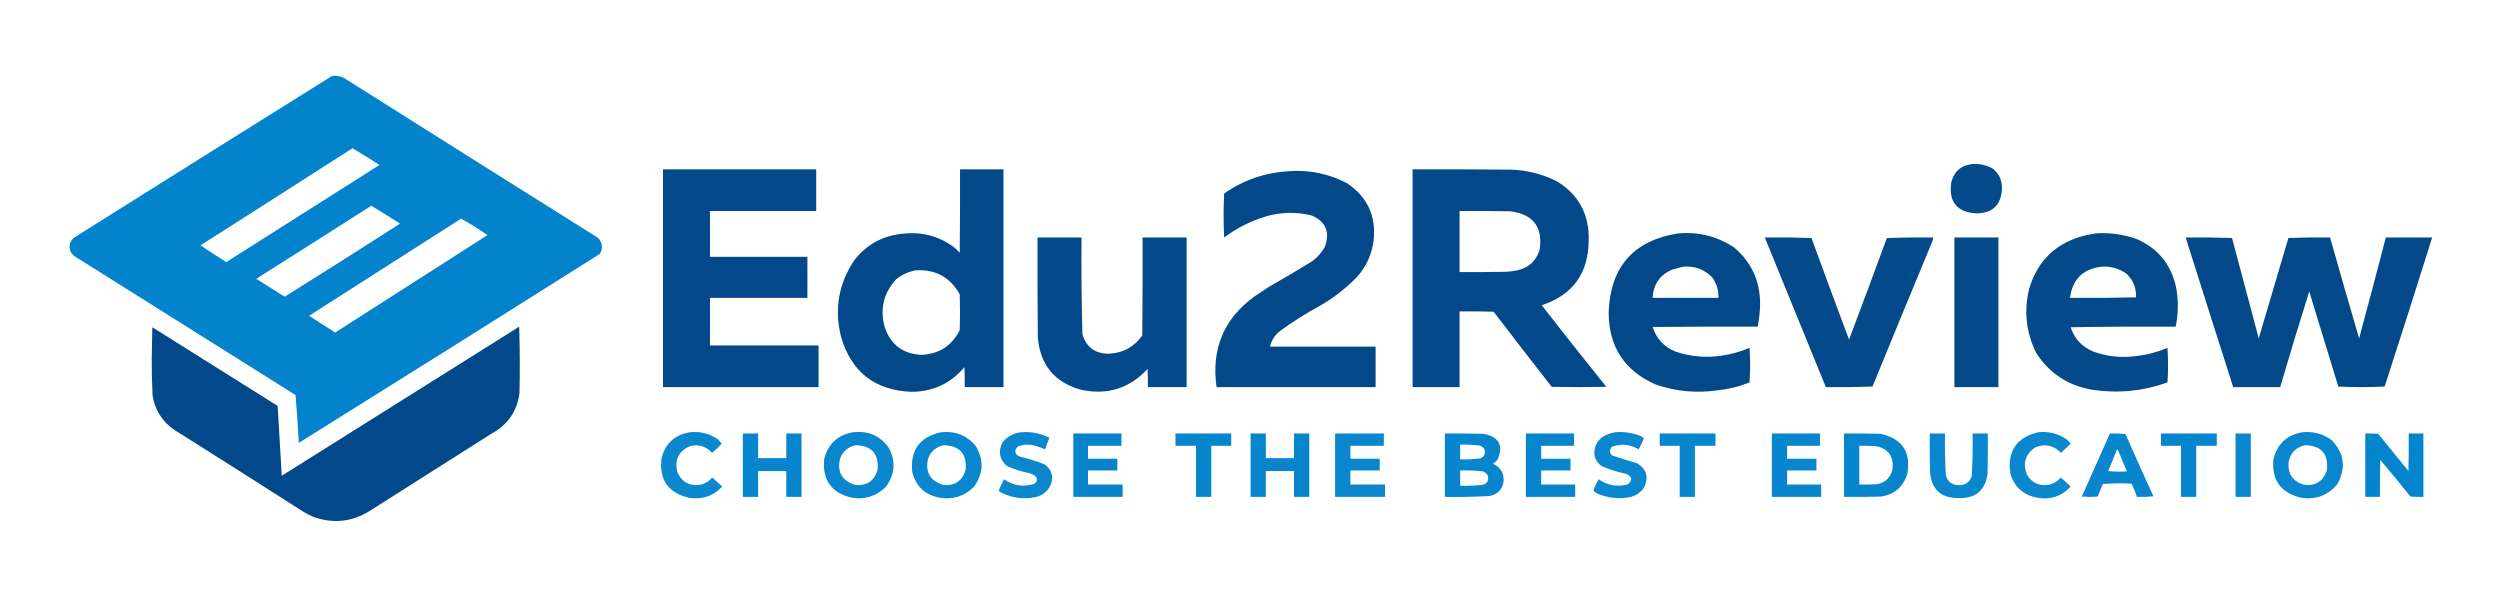 <?xml version="1.0" encoding="UTF-8"?>
<!DOCTYPE svg PUBLIC "-//W3C//DTD SVG 1.1//EN" "http://www.w3.org/Graphics/SVG/1.1/DTD/svg11.dtd">
<svg xmlns="http://www.w3.org/2000/svg" version="1.1" width="4259px" height="1012px" style="shape-rendering:geometricPrecision; text-rendering:geometricPrecision; image-rendering:optimizeQuality; fill-rule:evenodd; clip-rule:evenodd" xmlns:xlink="http://www.w3.org/1999/xlink">
<g><path style="opacity:0.991" fill="#0082cb" d="M 565.5,129.5 C 574.251,128.282 582.251,130.115 589.5,135C 732.331,225.25 875.331,315.25 1018.5,405C 1026.4,413.216 1027.56,422.382 1022,432.5C 851.337,540.334 680.337,647.667 509,754.5C 507.662,727.24 505.829,700.073 503.5,673C 379.833,595.333 256.167,517.667 132.5,440C 128.084,437.588 124.251,434.422 121,430.5C 116.102,419.813 118.268,410.98 127.5,404C 273.429,312.212 419.429,220.712 565.5,129.5 Z M 600.5,252.5 C 615.945,261.727 631.278,271.227 646.5,281C 559.5,336.167 472.5,391.333 385.5,446.5C 370.663,437.249 355.996,427.749 341.5,418C 428.008,362.97 514.341,307.804 600.5,252.5 Z M 632.5,350.5 C 648.931,360.415 665.265,370.582 681.5,381C 616.253,422.875 550.753,464.375 485,505.5C 468.918,495.208 452.751,485.042 436.5,475C 502.007,433.637 567.34,392.137 632.5,350.5 Z M 785.5,372.5 C 800.903,381.043 815.903,390.376 830.5,400.5C 743.915,455.709 657.415,511.042 571,566.5C 556.167,557 541.333,547.5 526.5,538C 612.898,482.809 699.231,427.642 785.5,372.5 Z"/></g>
<g><path style="opacity:0.978" fill="#004789" d="M 3359.5,279.5 C 3371.93,278.57 3383.6,281.07 3394.5,287C 3405.6,295.697 3410.93,307.197 3410.5,321.5C 3409.21,349.452 3394.55,363.452 3366.5,363.5C 3333.93,361.413 3319.76,344.08 3324,311.5C 3328.46,292.54 3340.29,281.873 3359.5,279.5 Z"/></g>
<g><path style="opacity:0.989" fill="#004789" d="M 1129.5,288.5 C 1216.5,288.5 1303.5,288.5 1390.5,288.5C 1390.5,312.167 1390.5,335.833 1390.5,359.5C 1330.17,359.5 1269.83,359.5 1209.5,359.5C 1209.5,385.5 1209.5,411.5 1209.5,437.5C 1264.83,437.5 1320.17,437.5 1375.5,437.5C 1375.5,460.833 1375.5,484.167 1375.5,507.5C 1320.17,507.5 1264.83,507.5 1209.5,507.5C 1209.5,534.5 1209.5,561.5 1209.5,588.5C 1271.17,588.5 1332.83,588.5 1394.5,588.5C 1394.5,612.167 1394.5,635.833 1394.5,659.5C 1306.17,659.5 1217.83,659.5 1129.5,659.5C 1129.5,535.833 1129.5,412.167 1129.5,288.5 Z"/></g>
<g><path style="opacity:0.987" fill="#004789" d="M 1635.5,288.5 C 1660.17,288.5 1684.83,288.5 1709.5,288.5C 1709.5,412.167 1709.5,535.833 1709.5,659.5C 1687.5,659.5 1665.5,659.5 1643.5,659.5C 1643.67,648.162 1643.5,636.828 1643,625.5C 1619.49,653.334 1589.32,667.334 1552.5,667.5C 1490.46,664.911 1450.63,633.911 1433,574.5C 1420.89,526.89 1428.56,482.89 1456,442.5C 1477.33,415.748 1505.16,400.915 1539.5,398C 1572.32,394.535 1601.66,402.869 1627.5,423C 1630,425.5 1632.5,428 1635,430.5C 1635.5,383.168 1635.67,335.835 1635.5,288.5 Z M 1560.5,460.5 C 1594.07,458.695 1618.9,472.362 1635,501.5C 1635.67,521.833 1635.67,542.167 1635,562.5C 1621.44,589.202 1599.6,603.202 1569.5,604.5C 1537.65,602.828 1516.82,586.828 1507,556.5C 1498.9,525.969 1505.4,499.136 1526.5,476C 1536.54,467.808 1547.88,462.642 1560.5,460.5 Z"/></g>
<g><path style="opacity:0.99" fill="#004789" d="M 2406.5,288.5 C 2462.5,288.333 2518.5,288.5 2574.5,289C 2601.98,290.036 2627.98,296.702 2652.5,309C 2689.83,331.967 2707.83,365.634 2706.5,410C 2705.96,465.847 2679.29,502.514 2626.5,520C 2662.79,566.621 2699.45,612.954 2736.5,659C 2705.5,659.667 2674.5,659.667 2643.5,659C 2610.26,616.514 2577.26,573.847 2544.5,531C 2525.17,530.5 2505.84,530.333 2486.5,530.5C 2486.5,573.5 2486.5,616.5 2486.5,659.5C 2459.83,659.5 2433.17,659.5 2406.5,659.5C 2406.5,535.833 2406.5,412.167 2406.5,288.5 Z M 2486.5,359.5 C 2515.5,359.333 2544.5,359.5 2573.5,360C 2612.14,365.117 2628.64,386.95 2623,425.5C 2616.7,445.464 2603.2,457.298 2582.5,461C 2576.88,462.052 2571.22,462.718 2565.5,463C 2539.17,463.5 2512.84,463.667 2486.5,463.5C 2486.5,428.833 2486.5,394.167 2486.5,359.5 Z"/></g>
<g><path style="opacity:0.986" fill="#004789" d="M 2197.5,291.5 C 2231.8,289.327 2264.14,296.16 2294.5,312C 2329.63,335.299 2344.79,368.133 2340,410.5C 2336.87,433.764 2327.53,454.097 2312,471.5C 2293.12,491.055 2271.96,507.555 2248.5,521C 2224.82,533.834 2202.15,548.167 2180.5,564C 2171.72,570.927 2166.05,579.76 2163.5,590.5C 2223.5,590.5 2283.5,590.5 2343.5,590.5C 2343.5,613.5 2343.5,636.5 2343.5,659.5C 2253.17,659.5 2162.83,659.5 2072.5,659.5C 2063.25,593.895 2085.25,542.062 2138.5,504C 2145.67,499.581 2152.67,494.915 2159.5,490C 2185.09,475.398 2210.43,460.398 2235.5,445C 2244.47,438.366 2251.64,430.199 2257,420.5C 2266.22,395.475 2258.72,377.641 2234.5,367C 2208.03,360.608 2181.7,361.275 2155.5,369C 2130.05,376.892 2106.71,388.726 2085.5,404.5C 2084.17,379.5 2084.17,354.5 2085.5,329.5C 2119.28,306.241 2156.61,293.574 2197.5,291.5 Z"/></g>
<g><path style="opacity:0.985" fill="#004789" d="M 2859.5,397.5 C 2893.62,394.697 2924.96,402.531 2953.5,421C 2984.01,446.541 2999.01,479.374 2998.5,519.5C 2998.15,531.952 2996.82,544.285 2994.5,556.5C 2934.83,556.333 2875.17,556.5 2815.5,557C 2821.89,577.06 2834.89,591.06 2854.5,599C 2879.89,607.542 2905.89,609.875 2932.5,606C 2949.13,603.676 2965.13,599.176 2980.5,592.5C 2981.83,612.167 2981.83,631.833 2980.5,651.5C 2962.82,658.603 2944.49,663.103 2925.5,665C 2889.66,670.157 2854.66,666.824 2820.5,655C 2767.26,631.565 2740.59,590.565 2740.5,532C 2743.33,454.348 2783,409.514 2859.5,397.5 Z M 2866.5,454.5 C 2886.32,452.493 2903.15,458.493 2917,472.5C 2924.43,482.95 2927.93,494.617 2927.5,507.5C 2890.17,507.5 2852.83,507.5 2815.5,507.5C 2816.6,484.121 2827.93,467.955 2849.5,459C 2855.25,457.314 2860.92,455.814 2866.5,454.5 Z"/></g>
<g><path style="opacity:0.984" fill="#004789" d="M 3571.5,397.5 C 3594.82,396.131 3617.49,399.298 3639.5,407C 3675.79,422.634 3698.29,449.8 3707,488.5C 3711.33,511.183 3711.17,533.85 3706.5,556.5C 3646.83,556.167 3587.16,556.5 3527.5,557.5C 3534.12,577.287 3547.12,591.12 3566.5,599C 3588.83,607.041 3611.83,609.708 3635.5,607C 3655.27,605.14 3674.27,600.306 3692.5,592.5C 3693.83,612.167 3693.83,631.833 3692.5,651.5C 3650.9,666.426 3608.24,670.593 3564.5,664C 3523.28,657.051 3491.45,636.218 3469,601.5C 3451.59,566.375 3447.59,529.708 3457,491.5C 3471.62,443.214 3503.45,413.047 3552.5,401C 3558.94,399.61 3565.27,398.443 3571.5,397.5 Z M 3578.5,454.5 C 3595.19,452.92 3610.19,457.087 3623.5,467C 3634.36,477.91 3639.53,491.077 3639,506.5C 3601.57,507.496 3564.07,507.83 3526.5,507.5C 3530.38,476.617 3547.72,458.95 3578.5,454.5 Z"/></g>
<g><path style="opacity:0.982" fill="#004789" d="M 1767.5,404.5 C 1792.5,404.5 1817.5,404.5 1842.5,404.5C 1842.02,459.538 1842.52,514.538 1844,569.5C 1850.86,591.959 1866.2,602.959 1890,602.5C 1913.66,601.177 1932.32,590.843 1946,571.5C 1946.5,515.834 1946.67,460.168 1946.5,404.5C 1971.5,404.5 1996.5,404.5 2021.5,404.5C 2021.5,489.5 2021.5,574.5 2021.5,659.5C 1999.5,659.5 1977.5,659.5 1955.5,659.5C 1955.67,649.161 1955.5,638.828 1955,628.5C 1924.12,661.79 1886.29,673.623 1841.5,664C 1796.38,651.347 1771.88,621.513 1768,574.5C 1767.5,517.834 1767.33,461.168 1767.5,404.5 Z"/></g>
<g><path style="opacity:0.983" fill="#004789" d="M 3006.5,404.5 C 3033.07,404.172 3059.57,404.505 3086,405.5C 3107.14,463.244 3128.47,520.91 3150,578.5C 3171.79,520.983 3193.29,463.316 3214.5,405.5C 3240.82,404.5 3267.16,404.167 3293.5,404.5C 3293.26,407.647 3292.43,410.647 3291,413.5C 3257.06,495.053 3223.39,576.719 3190,658.5C 3163.57,659.495 3137.07,659.828 3110.5,659.5C 3075.83,574.5 3041.17,489.5 3006.5,404.5 Z"/></g>
<g><path style="opacity:0.98" fill="#004789" d="M 3329.5,404.5 C 3354.5,404.5 3379.5,404.5 3404.5,404.5C 3404.5,489.5 3404.5,574.5 3404.5,659.5C 3379.5,659.5 3354.5,659.5 3329.5,659.5C 3329.5,574.5 3329.5,489.5 3329.5,404.5 Z"/></g>
<g><path style="opacity:0.985" fill="#004789" d="M 3723.5,404.5 C 3749.84,404.167 3776.18,404.5 3802.5,405.5C 3817.82,462.451 3832.99,519.451 3848,576.5C 3864.99,519.551 3881.82,462.551 3898.5,405.5C 3922.16,404.5 3945.82,404.167 3969.5,404.5C 3985.69,461.904 4002.19,519.237 4019,576.5C 4034.48,519.228 4049.65,461.895 4064.5,404.5C 4090.83,404.5 4117.17,404.5 4143.5,404.5C 4116.91,489.277 4089.91,573.943 4062.5,658.5C 4036.17,659.833 4009.83,659.833 3983.5,658.5C 3966.9,604.536 3950.4,550.536 3934,496.5C 3916.99,550.691 3900.49,605.024 3884.5,659.5C 3857.83,659.5 3831.17,659.5 3804.5,659.5C 3777.3,574.561 3750.3,489.561 3723.5,404.5 Z"/></g>
<g><path style="opacity:0.989" fill="#004789" d="M 884.5,556.5 C 885.664,593.998 885.831,631.664 885,669.5C 881.064,700.211 865.564,723.045 838.5,738C 769.167,782 699.833,826 630.5,870C 599.541,889.471 566.874,892.804 532.5,880C 526.675,877.255 521.008,874.255 515.5,871C 442.669,824.417 369.669,778.084 296.5,732C 276.39,717.962 264.223,698.795 260,674.5C 258.889,653.526 258.389,632.526 258.5,611.5C 258.833,593.5 259.167,575.5 259.5,557.5C 330.751,602.042 401.918,646.708 473,691.5C 475.37,731.164 477.704,770.831 480,810.5C 614.982,725.934 749.815,641.267 884.5,556.5 Z"/></g>
<g><path style="opacity:0.957" fill="#0082cb" d="M 1174.5,736.5 C 1192,734.431 1208,738.264 1222.5,748C 1225.22,750.382 1227.55,753.049 1229.5,756C 1224.37,761.464 1218.87,766.631 1213,771.5C 1202.84,760.226 1190.34,756.392 1175.5,760C 1155.93,768.641 1148.76,783.474 1154,804.5C 1161.4,821.124 1174.24,828.29 1192.5,826C 1200.87,824.129 1207.87,819.963 1213.5,813.5C 1218.52,818.352 1223.68,823.018 1229,827.5C 1229.67,828.5 1229.67,829.5 1229,830.5C 1213.61,845.738 1195.11,851.571 1173.5,848C 1137.92,839.407 1122.42,816.907 1127,780.5C 1133.42,755.572 1149.26,740.906 1174.5,736.5 Z"/></g>
<g><path style="opacity:0.962" fill="#0082cb" d="M 1452.5,736.5 C 1478.29,733.248 1498.79,741.914 1514,762.5C 1526.42,785.932 1524.76,808.265 1509,829.5C 1493.05,845.259 1473.89,851.426 1451.5,848C 1416.75,840.033 1400.92,818.199 1404,782.5C 1410.32,756.682 1426.48,741.349 1452.5,736.5 Z M 1457.5,758.5 C 1484.95,759.041 1497.45,773.041 1495,800.5C 1489.33,819.597 1476.5,828.097 1456.5,826C 1434.46,819.104 1425.96,804.27 1431,781.5C 1435.73,768.927 1444.56,761.26 1457.5,758.5 Z"/></g>
<g><path style="opacity:0.963" fill="#0082cb" d="M 1602.5,736.5 C 1626.66,733.517 1646.5,741.184 1662,759.5C 1676.58,783.51 1675.58,806.843 1659,829.5C 1643.05,845.259 1623.89,851.426 1601.5,848C 1575.91,843.475 1560.08,828.641 1554,803.5C 1550.66,766.803 1566.82,744.47 1602.5,736.5 Z M 1607.5,758.5 C 1634.95,759.041 1647.45,773.041 1645,800.5C 1639.33,819.597 1626.5,828.097 1606.5,826C 1584.46,819.096 1575.96,804.263 1581,781.5C 1585.73,768.927 1594.56,761.26 1607.5,758.5 Z"/></g>
<g><path style="opacity:0.956" fill="#0082cb" d="M 1738.5,736.5 C 1755.32,734.915 1771.32,737.748 1786.5,745C 1786.96,745.414 1787.29,745.914 1787.5,746.5C 1784.87,752.756 1782.53,759.089 1780.5,765.5C 1773.1,762.311 1765.43,759.811 1757.5,758C 1749.16,756.685 1741.16,757.685 1733.5,761C 1727.31,768.403 1728.65,774.07 1737.5,778C 1751.83,781.333 1765.83,785.666 1779.5,791C 1790.86,799.064 1794.69,809.898 1791,823.5C 1786.16,836.337 1776.99,844.17 1763.5,847C 1742.39,851.148 1722.39,848.148 1703.5,838C 1702.64,837.311 1701.98,836.478 1701.5,835.5C 1704.24,829.015 1707.24,822.681 1710.5,816.5C 1726.67,827.719 1744.01,830.219 1762.5,824C 1767.81,819.292 1767.81,814.626 1762.5,810C 1759.62,808.392 1756.62,807.059 1753.5,806C 1740.32,803.54 1727.65,799.54 1715.5,794C 1702.52,782.614 1700.02,769.114 1708,753.5C 1715.94,743.783 1726.1,738.116 1738.5,736.5 Z"/></g>
<g><path style="opacity:0.958" fill="#0082cb" d="M 2750.5,736.5 C 2766.06,734.993 2781.06,737.159 2795.5,743C 2797.3,743.972 2798.97,745.139 2800.5,746.5C 2798.06,753.198 2795.06,759.532 2791.5,765.5C 2777.11,756.916 2762.11,755.416 2746.5,761C 2741.24,766.076 2741.24,771.076 2746.5,776C 2760.38,780.639 2774.38,784.972 2788.5,789C 2805.06,798.831 2809.23,812.664 2801,830.5C 2794.97,839.105 2786.8,844.605 2776.5,847C 2757.55,850.448 2739.21,848.448 2721.5,841C 2718.51,839.685 2716.17,837.685 2714.5,835C 2717.03,828.582 2720.03,822.415 2723.5,816.5C 2738.89,827.147 2755.56,829.98 2773.5,825C 2781.73,817.35 2780.4,811.35 2769.5,807C 2755.36,804.051 2741.7,799.718 2728.5,794C 2718.06,786.467 2714.23,776.301 2717,763.5C 2719.16,755.349 2723.66,748.849 2730.5,744C 2736.88,740.379 2743.54,737.879 2750.5,736.5 Z"/></g>
<g><path style="opacity:0.958" fill="#0082cb" d="M 3471.5,736.5 C 3488.49,734.438 3504.16,737.938 3518.5,747C 3522.17,749.333 3525.17,752.333 3527.5,756C 3521.9,761.051 3516.4,766.218 3511,771.5C 3498.67,758.633 3484.17,755.466 3467.5,762C 3450.43,773.558 3445.59,789.058 3453,808.5C 3461.22,822.362 3473.39,828.195 3489.5,826C 3498.08,824.38 3505.08,820.214 3510.5,813.5C 3516.55,818.2 3522.21,823.367 3527.5,829C 3512.48,845.438 3493.81,851.771 3471.5,848C 3447.72,843.879 3432.22,830.379 3425,807.5C 3419.18,769.545 3434.68,745.878 3471.5,736.5 Z"/></g>
<g><path style="opacity:0.962" fill="#0082cb" d="M 3921.5,736.5 C 3940.37,734.3 3957.37,738.8 3972.5,750C 3993.81,772.475 3996.97,797.309 3982,824.5C 3966.11,843.916 3945.61,851.749 3920.5,848C 3885.72,839.96 3869.89,818.127 3873,782.5C 3879.3,756.7 3895.47,741.367 3921.5,736.5 Z M 3926.5,758.5 C 3954.76,759.003 3967.26,773.336 3964,801.5C 3957.81,819.857 3944.98,828.024 3925.5,826C 3905.84,820.197 3897.01,807.031 3899,786.5C 3902.36,771.307 3911.53,761.974 3926.5,758.5 Z"/></g>
<g><path style="opacity:0.969" fill="#0082cb" d="M 1265.5,738.5 C 1274.17,738.5 1282.83,738.5 1291.5,738.5C 1291.5,752.5 1291.5,766.5 1291.5,780.5C 1307.5,780.5 1323.5,780.5 1339.5,780.5C 1339.5,766.5 1339.5,752.5 1339.5,738.5C 1348.17,738.5 1356.83,738.5 1365.5,738.5C 1365.5,774.5 1365.5,810.5 1365.5,846.5C 1356.83,846.5 1348.17,846.5 1339.5,846.5C 1339.5,831.833 1339.5,817.167 1339.5,802.5C 1323.5,802.5 1307.5,802.5 1291.5,802.5C 1291.5,817.167 1291.5,831.833 1291.5,846.5C 1282.83,846.5 1274.17,846.5 1265.5,846.5C 1265.5,810.5 1265.5,774.5 1265.5,738.5 Z"/></g>
<g><path style="opacity:0.98" fill="#0082cb" d="M 1828.5,738.5 C 1855.83,738.5 1883.17,738.5 1910.5,738.5C 1910.5,745.5 1910.5,752.5 1910.5,759.5C 1891.5,759.5 1872.5,759.5 1853.5,759.5C 1853.5,766.833 1853.5,774.167 1853.5,781.5C 1870.17,781.5 1886.83,781.5 1903.5,781.5C 1903.5,788.167 1903.5,794.833 1903.5,801.5C 1886.83,801.5 1870.17,801.5 1853.5,801.5C 1853.5,809.5 1853.5,817.5 1853.5,825.5C 1873.17,825.5 1892.83,825.5 1912.5,825.5C 1912.5,832.5 1912.5,839.5 1912.5,846.5C 1884.5,846.5 1856.5,846.5 1828.5,846.5C 1828.5,810.5 1828.5,774.5 1828.5,738.5 Z"/></g>
<g><path style="opacity:0.973" fill="#0082cb" d="M 2002.5,738.5 C 2034.17,738.5 2065.83,738.5 2097.5,738.5C 2097.5,745.5 2097.5,752.5 2097.5,759.5C 2086.17,759.5 2074.83,759.5 2063.5,759.5C 2063.5,788.5 2063.5,817.5 2063.5,846.5C 2054.83,846.5 2046.17,846.5 2037.5,846.5C 2037.5,817.5 2037.5,788.5 2037.5,759.5C 2025.83,759.5 2014.17,759.5 2002.5,759.5C 2002.5,752.5 2002.5,745.5 2002.5,738.5 Z"/></g>
<g><path style="opacity:0.969" fill="#0082cb" d="M 2130.5,738.5 C 2139.17,738.5 2147.83,738.5 2156.5,738.5C 2156.5,752.5 2156.5,766.5 2156.5,780.5C 2172.5,780.5 2188.5,780.5 2204.5,780.5C 2204.5,766.5 2204.5,752.5 2204.5,738.5C 2213.17,738.5 2221.83,738.5 2230.5,738.5C 2230.5,774.5 2230.5,810.5 2230.5,846.5C 2221.83,846.5 2213.17,846.5 2204.5,846.5C 2204.5,831.833 2204.5,817.167 2204.5,802.5C 2188.5,802.5 2172.5,802.5 2156.5,802.5C 2156.5,817.167 2156.5,831.833 2156.5,846.5C 2147.83,846.5 2139.17,846.5 2130.5,846.5C 2130.5,810.5 2130.5,774.5 2130.5,738.5 Z"/></g>
<g><path style="opacity:0.964" fill="#0082cb" d="M 2274.5,738.5 C 2302.17,738.5 2329.83,738.5 2357.5,738.5C 2357.5,745.5 2357.5,752.5 2357.5,759.5C 2338.5,759.5 2319.5,759.5 2300.5,759.5C 2300.5,766.833 2300.5,774.167 2300.5,781.5C 2317.17,781.5 2333.83,781.5 2350.5,781.5C 2350.5,788.167 2350.5,794.833 2350.5,801.5C 2333.83,801.5 2317.17,801.5 2300.5,801.5C 2300.5,809.5 2300.5,817.5 2300.5,825.5C 2320.17,825.5 2339.83,825.5 2359.5,825.5C 2359.5,832.5 2359.5,839.5 2359.5,846.5C 2331.17,846.5 2302.83,846.5 2274.5,846.5C 2274.5,810.5 2274.5,774.5 2274.5,738.5 Z"/></g>
<g><path style="opacity:0.972" fill="#0082cb" d="M 2461.5,738.5 C 2483.5,738.333 2505.5,738.5 2527.5,739C 2553.99,744.141 2561.82,758.974 2551,783.5C 2548.8,786.04 2546.3,788.207 2543.5,790C 2557.64,796.775 2563.47,807.941 2561,823.5C 2557.68,835.485 2549.84,842.651 2537.5,845C 2512.2,846.442 2486.87,846.942 2461.5,846.5C 2461.5,810.5 2461.5,774.5 2461.5,738.5 Z M 2487.5,757.5 C 2498.54,757.181 2509.54,757.681 2520.5,759C 2529.37,761.979 2531.87,767.812 2528,776.5C 2526.27,778.617 2524.1,780.117 2521.5,781C 2510.22,782.383 2498.89,782.883 2487.5,782.5C 2487.5,774.167 2487.5,765.833 2487.5,757.5 Z M 2487.5,801.5 C 2500.56,801.078 2513.56,801.578 2526.5,803C 2534.63,806.399 2537.13,812.233 2534,820.5C 2531.9,823.467 2529.07,825.3 2525.5,826C 2512.88,827.374 2500.21,827.874 2487.5,827.5C 2487.5,818.833 2487.5,810.167 2487.5,801.5 Z"/></g>
<g><path style="opacity:0.97" fill="#0082cb" d="M 2599.5,738.5 C 2626.83,738.5 2654.17,738.5 2681.5,738.5C 2681.5,745.5 2681.5,752.5 2681.5,759.5C 2662.83,759.5 2644.17,759.5 2625.5,759.5C 2625.5,766.833 2625.5,774.167 2625.5,781.5C 2642.17,781.5 2658.83,781.5 2675.5,781.5C 2675.5,788.167 2675.5,794.833 2675.5,801.5C 2658.83,801.5 2642.17,801.5 2625.5,801.5C 2625.5,809.5 2625.5,817.5 2625.5,825.5C 2644.83,825.5 2664.17,825.5 2683.5,825.5C 2683.5,832.5 2683.5,839.5 2683.5,846.5C 2655.5,846.5 2627.5,846.5 2599.5,846.5C 2599.5,810.5 2599.5,774.5 2599.5,738.5 Z"/></g>
<g><path style="opacity:0.967" fill="#0082cb" d="M 2827.5,738.5 C 2859.17,738.5 2890.83,738.5 2922.5,738.5C 2922.5,745.5 2922.5,752.5 2922.5,759.5C 2910.83,759.5 2899.17,759.5 2887.5,759.5C 2887.5,788.5 2887.5,817.5 2887.5,846.5C 2878.83,846.5 2870.17,846.5 2861.5,846.5C 2861.5,817.5 2861.5,788.5 2861.5,759.5C 2850.17,759.5 2838.83,759.5 2827.5,759.5C 2827.5,752.5 2827.5,745.5 2827.5,738.5 Z"/></g>
<g><path style="opacity:0.972" fill="#0082cb" d="M 3018.5,738.5 C 3045.83,738.5 3073.17,738.5 3100.5,738.5C 3100.5,745.5 3100.5,752.5 3100.5,759.5C 3081.83,759.5 3063.17,759.5 3044.5,759.5C 3044.5,766.833 3044.5,774.167 3044.5,781.5C 3061.17,781.5 3077.83,781.5 3094.5,781.5C 3094.5,788.167 3094.5,794.833 3094.5,801.5C 3077.83,801.5 3061.17,801.5 3044.5,801.5C 3044.5,809.5 3044.5,817.5 3044.5,825.5C 3063.83,825.5 3083.17,825.5 3102.5,825.5C 3102.5,832.5 3102.5,839.5 3102.5,846.5C 3074.5,846.5 3046.5,846.5 3018.5,846.5C 3018.5,810.5 3018.5,774.5 3018.5,738.5 Z"/></g>
<g><path style="opacity:0.969" fill="#0082cb" d="M 3141.5,738.5 C 3162.17,738.333 3182.84,738.5 3203.5,739C 3241.08,747.293 3256.24,770.459 3249,808.5C 3241.84,829.989 3227,842.489 3204.5,846C 3183.5,846.5 3162.5,846.667 3141.5,846.5C 3141.5,810.5 3141.5,774.5 3141.5,738.5 Z M 3167.5,759.5 C 3176.84,759.334 3186.17,759.5 3195.5,760C 3217.09,764.314 3226.59,777.48 3224,799.5C 3220.63,814.2 3211.46,822.7 3196.5,825C 3186.84,825.5 3177.17,825.666 3167.5,825.5C 3167.5,803.5 3167.5,781.5 3167.5,759.5 Z"/></g>
<g><path style="opacity:0.962" fill="#0082cb" d="M 3287.5,738.5 C 3296.17,738.5 3304.83,738.5 3313.5,738.5C 3313.06,762.205 3313.56,785.872 3315,809.5C 3317.98,820.815 3325.31,826.482 3337,826.5C 3348.01,826.677 3355.34,821.677 3359,811.5C 3360.46,787.219 3360.96,762.885 3360.5,738.5C 3369.17,738.5 3377.83,738.5 3386.5,738.5C 3386.67,761.502 3386.5,784.502 3386,807.5C 3381.87,835.628 3365.53,849.294 3337,848.5C 3307.05,848.882 3290.72,834.215 3288,804.5C 3287.5,782.503 3287.33,760.503 3287.5,738.5 Z"/></g>
<g><path style="opacity:0.965" fill="#0082cb" d="M 3594.5,738.5 C 3603.42,738.183 3612.25,738.516 3621,739.5C 3636.56,774.952 3652.39,810.285 3668.5,845.5C 3659.19,846.498 3649.86,846.832 3640.5,846.5C 3637.93,838.848 3634.93,831.348 3631.5,824C 3615.16,823.167 3598.82,823.334 3582.5,824.5C 3579.59,831.724 3576.59,838.891 3573.5,846C 3564.5,846.667 3555.5,846.667 3546.5,846C 3562.64,810.215 3578.64,774.382 3594.5,738.5 Z M 3606.5,765.5 C 3607.79,766.058 3608.62,767.058 3609,768.5C 3613.64,780.098 3618.48,791.598 3623.5,803C 3612.82,803.832 3602.15,803.666 3591.5,802.5C 3596.8,790.248 3601.8,777.915 3606.5,765.5 Z"/></g>
<g><path style="opacity:0.973" fill="#0082cb" d="M 3681.5,738.5 C 3713.17,738.5 3744.83,738.5 3776.5,738.5C 3776.5,745.5 3776.5,752.5 3776.5,759.5C 3764.83,759.5 3753.17,759.5 3741.5,759.5C 3741.5,788.5 3741.5,817.5 3741.5,846.5C 3732.83,846.5 3724.17,846.5 3715.5,846.5C 3715.5,817.5 3715.5,788.5 3715.5,759.5C 3704.17,759.5 3692.83,759.5 3681.5,759.5C 3681.5,752.5 3681.5,745.5 3681.5,738.5 Z"/></g>
<g><path style="opacity:0.962" fill="#0082cb" d="M 3808.5,738.5 C 3817.17,738.5 3825.83,738.5 3834.5,738.5C 3834.5,774.5 3834.5,810.5 3834.5,846.5C 3825.83,846.5 3817.17,846.5 3808.5,846.5C 3808.5,810.5 3808.5,774.5 3808.5,738.5 Z"/></g>
<g><path style="opacity:0.983" fill="#0082cb" d="M 4029.5,738.5 C 4036.84,738.334 4044.17,738.5 4051.5,739C 4068.67,760.167 4085.83,781.333 4103,802.5C 4103.5,781.169 4103.67,759.836 4103.5,738.5C 4111.83,738.5 4120.17,738.5 4128.5,738.5C 4128.5,774.5 4128.5,810.5 4128.5,846.5C 4121.16,846.666 4113.83,846.5 4106.5,846C 4089.71,824.876 4072.54,804.042 4055,783.5C 4054.5,804.497 4054.33,825.497 4054.5,846.5C 4046.17,846.5 4037.83,846.5 4029.5,846.5C 4029.5,810.5 4029.5,774.5 4029.5,738.5 Z"/></g>
</svg>
